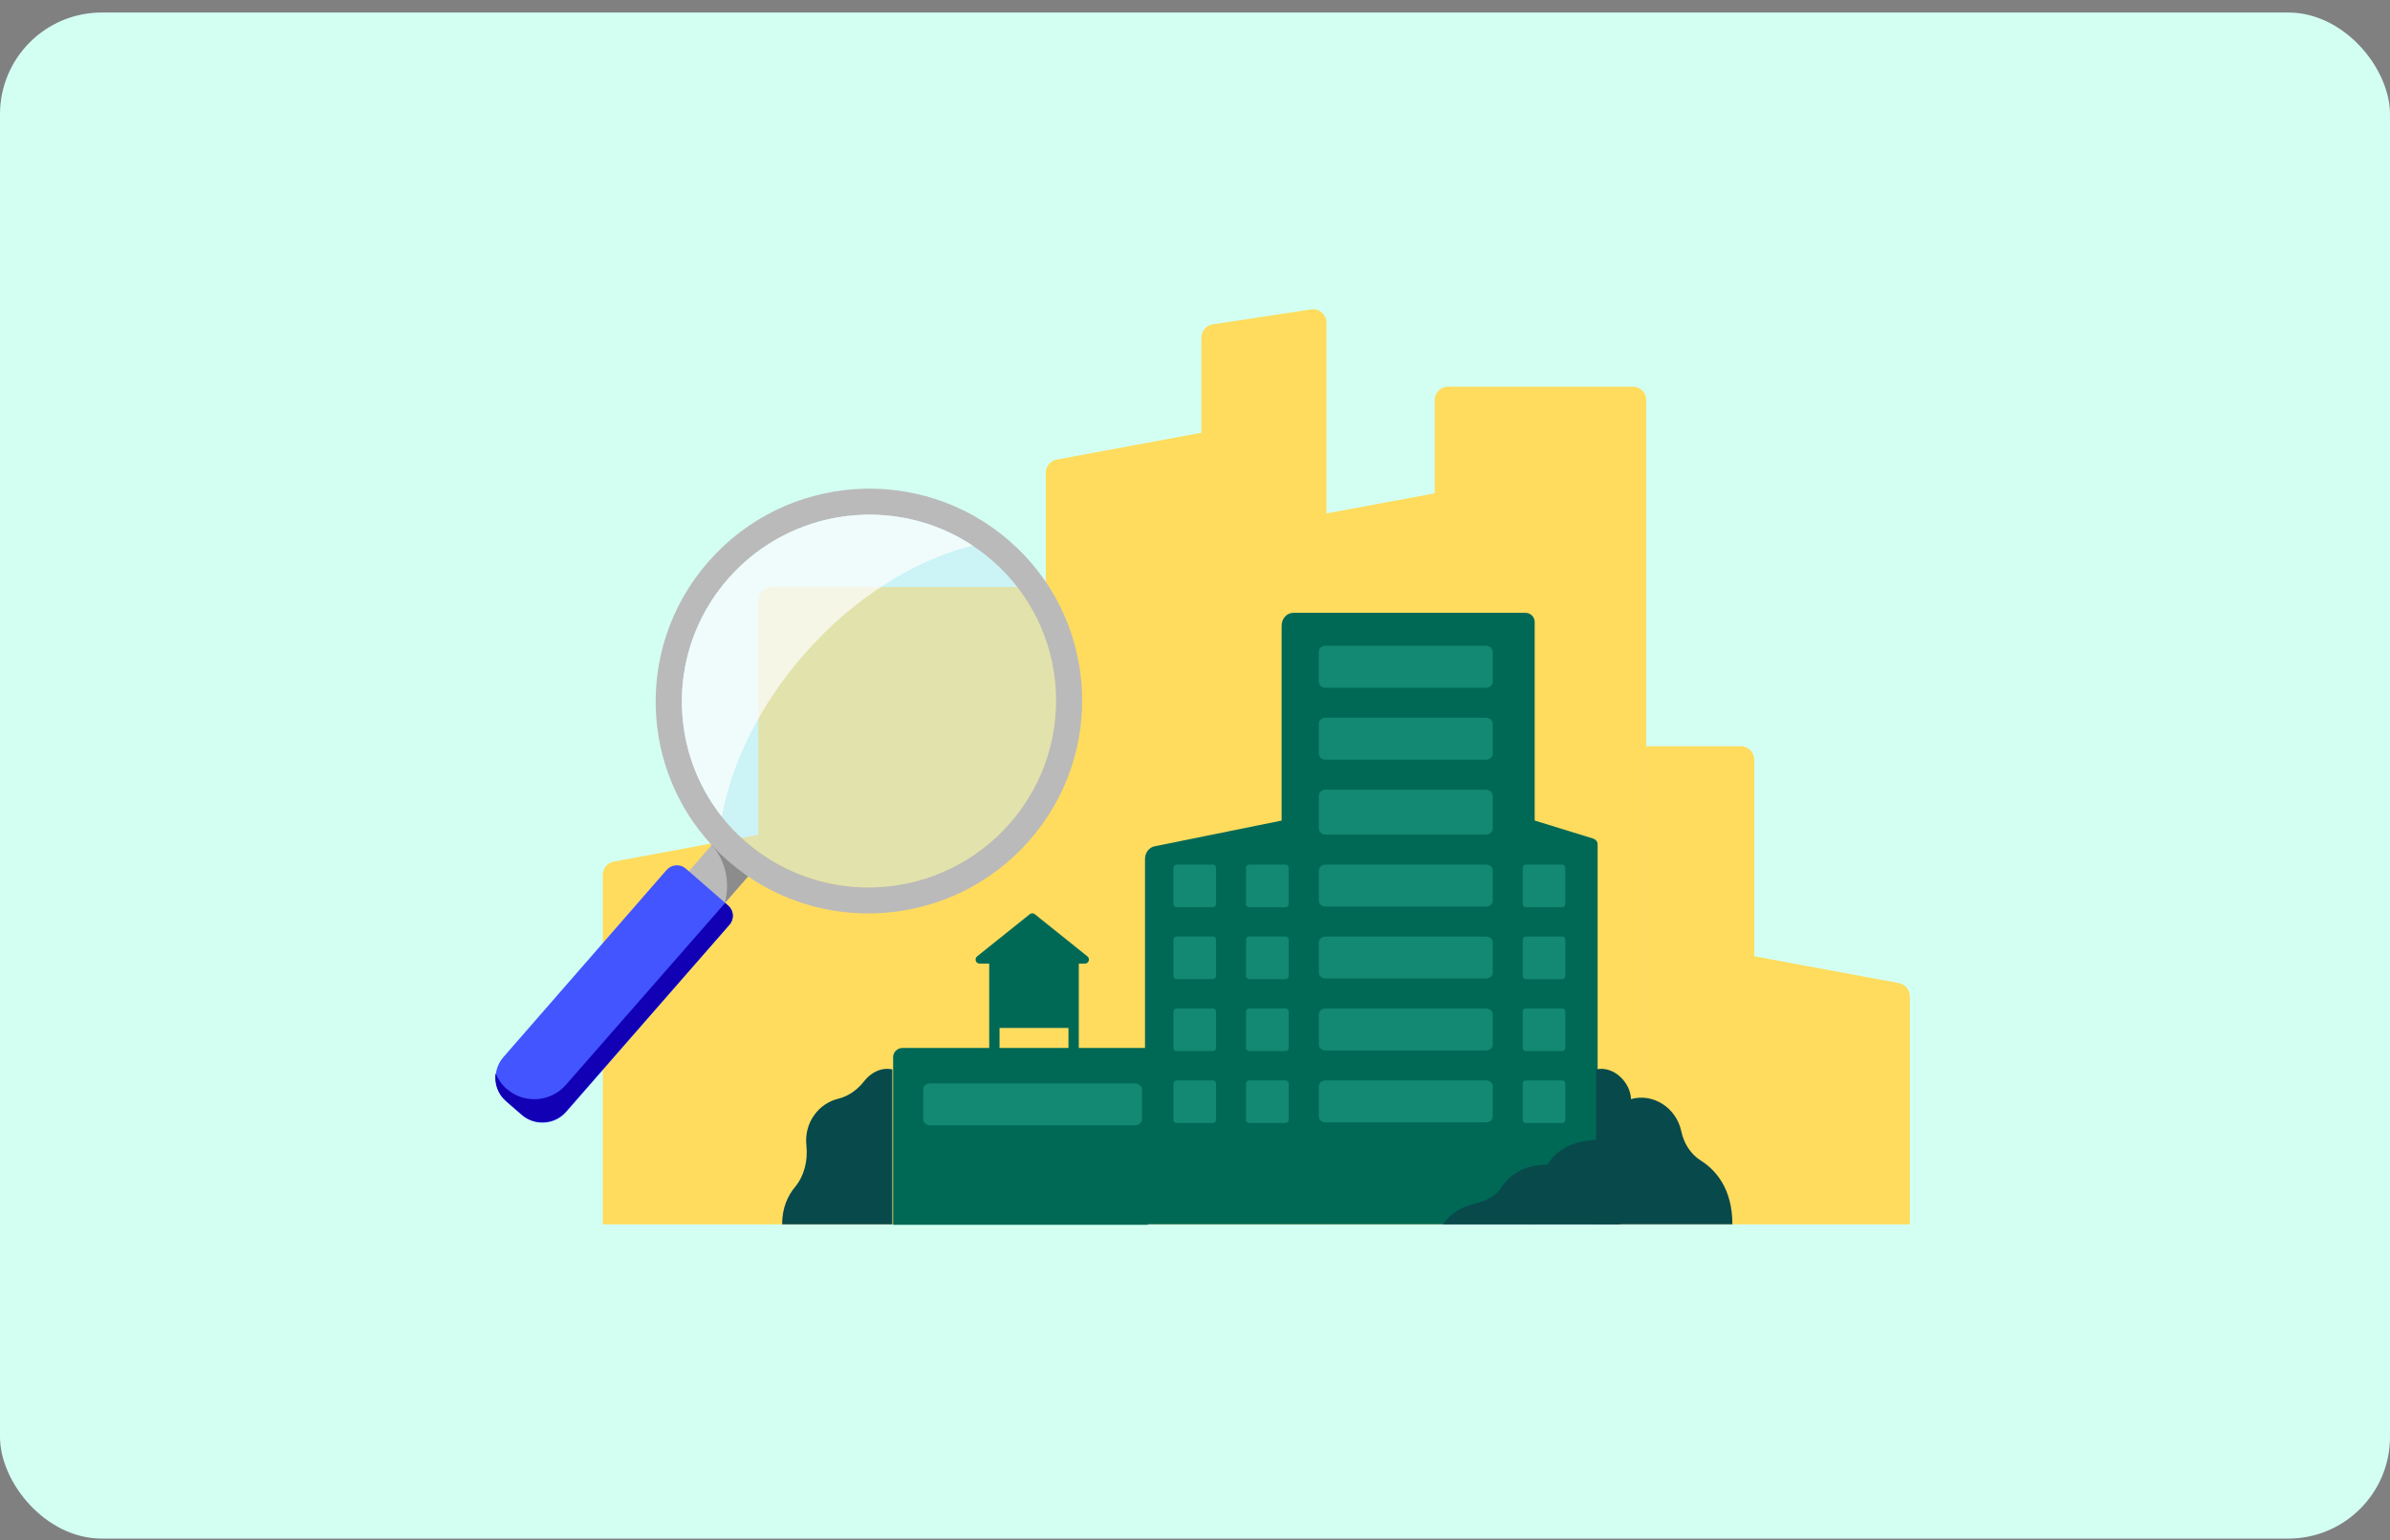 <svg width="180" height="116" viewBox="0 0 180 116" fill="none" xmlns="http://www.w3.org/2000/svg">
<rect x="0" y="0" width="180" height="116" fill="#808080" stroke="none"/>
<rect y="0.943" width="180" height="114.943" rx="7.663" fill="#D3FFF3"/>
<path d="M45.4 92.216V65.885C45.4 65.401 45.746 64.985 46.221 64.895L57.119 62.876V45.218C57.119 44.662 57.57 44.213 58.123 44.213H78.822V92.216H45.4Z" fill="#FFDC5E"/>
<path d="M143.839 92.217V75.034C143.839 74.551 143.493 74.135 143.019 74.045L132.12 72.025V57.211C132.12 56.656 131.67 56.207 131.117 56.207H123.989V92.219H143.839V92.217Z" fill="#FFDC5E"/>
<path d="M78.762 92.217V35.603C78.762 35.12 79.108 34.704 79.582 34.614L90.481 32.594V25.424C90.481 24.927 90.844 24.504 91.334 24.43L98.744 23.304C99.352 23.212 99.9 23.683 99.9 24.297V92.217H78.762Z" fill="#FFDC5E"/>
<path d="M96.338 92.218V39.329L108.056 37.157V30.126C108.056 29.57 108.507 29.121 109.06 29.121H122.982C123.537 29.121 123.986 29.572 123.986 30.126V92.218H96.335H96.338Z" fill="#FFDC5E"/>
<g clip-path="url(#clip0_3140_10030)">
<path d="M86.235 92.212V64.692C86.235 64.228 86.538 63.827 86.955 63.743L96.524 61.805V47.122C96.524 46.59 96.919 46.157 97.407 46.157H114.888C115.271 46.157 115.583 46.467 115.583 46.849V92.212H86.234H86.235Z" fill="#006956"/>
<path d="M67.967 78.932H86.455V92.252H67.265V79.629C67.265 79.244 67.58 78.932 67.967 78.932Z" fill="#006956"/>
<path fill-rule="evenodd" clip-rule="evenodd" d="M77.937 68.857C77.823 68.767 77.665 68.767 77.555 68.857L73.59 72.034C73.367 72.215 73.491 72.579 73.782 72.579H74.501V80.976H75.28V77.423H80.47V80.976H81.249V77.423V72.579H81.708C81.995 72.579 82.124 72.216 81.898 72.034L77.936 68.857H77.937Z" fill="#006956"/>
<path d="M99.83 73.7H111.918C112.196 73.7 112.421 73.503 112.421 73.26V70.979C112.421 70.736 112.196 70.539 111.918 70.539H99.83C99.552 70.539 99.327 70.736 99.327 70.979V73.26C99.327 73.503 99.552 73.7 99.83 73.7Z" fill="#138872"/>
<path d="M94.078 84.586H96.82C96.95 84.586 97.055 84.481 97.055 84.351V81.609C97.055 81.48 96.95 81.375 96.82 81.375H94.078C93.949 81.375 93.844 81.48 93.844 81.609V84.351C93.844 84.481 93.949 84.586 94.078 84.586Z" fill="#138872"/>
<path d="M88.61 84.584H91.352C91.482 84.584 91.587 84.479 91.587 84.35V81.608C91.587 81.479 91.482 81.374 91.352 81.374H88.61C88.481 81.374 88.376 81.479 88.376 81.608V84.35C88.376 84.479 88.481 84.584 88.61 84.584Z" fill="#138872"/>
<path d="M94.078 73.747H96.82C96.95 73.747 97.055 73.642 97.055 73.512V70.77C97.055 70.641 96.95 70.536 96.82 70.536H94.078C93.949 70.536 93.844 70.641 93.844 70.77V73.512C93.844 73.642 93.949 73.747 94.078 73.747Z" fill="#138872"/>
<path d="M88.61 73.747H91.352C91.482 73.747 91.587 73.642 91.587 73.513V70.771C91.587 70.641 91.482 70.537 91.352 70.537H88.61C88.481 70.537 88.376 70.641 88.376 70.771V73.513C88.376 73.642 88.481 73.747 88.61 73.747Z" fill="#138872"/>
<path d="M94.076 68.331H96.819C96.948 68.331 97.053 68.226 97.053 68.097V65.355C97.053 65.226 96.948 65.121 96.819 65.121H94.076C93.947 65.121 93.842 65.226 93.842 65.355V68.097C93.842 68.226 93.947 68.331 94.076 68.331Z" fill="#138872"/>
<path d="M88.61 68.33H91.352C91.481 68.33 91.586 68.225 91.586 68.096V65.354C91.586 65.225 91.481 65.12 91.352 65.12H88.61C88.48 65.12 88.375 65.225 88.375 65.354V68.096C88.375 68.225 88.48 68.33 88.61 68.33Z" fill="#138872"/>
<path d="M94.078 79.165H96.82C96.95 79.165 97.055 79.06 97.055 78.931V76.189C97.055 76.06 96.95 75.955 96.82 75.955H94.078C93.949 75.955 93.844 76.06 93.844 76.189V78.931C93.844 79.06 93.949 79.165 94.078 79.165Z" fill="#138872"/>
<path d="M88.612 79.167H91.354C91.483 79.167 91.588 79.062 91.588 78.933V76.191C91.588 76.061 91.483 75.956 91.354 75.956H88.612C88.482 75.956 88.377 76.061 88.377 76.191V78.933C88.377 79.062 88.482 79.167 88.612 79.167Z" fill="#138872"/>
<path d="M99.831 68.281H111.919C112.197 68.281 112.422 68.084 112.422 67.841V65.559C112.422 65.317 112.197 65.12 111.919 65.12H99.831C99.553 65.12 99.328 65.317 99.328 65.559V67.841C99.328 68.084 99.553 68.281 99.831 68.281Z" fill="#138872"/>
<path d="M99.83 79.118H111.918C112.196 79.118 112.421 78.921 112.421 78.679V76.397C112.421 76.154 112.196 75.957 111.918 75.957H99.83C99.552 75.957 99.327 76.154 99.327 76.397V78.679C99.327 78.921 99.552 79.118 99.83 79.118Z" fill="#138872"/>
<path d="M99.83 84.536H111.918C112.196 84.536 112.421 84.339 112.421 84.097V81.815C112.421 81.572 112.196 81.375 111.918 81.375H99.83C99.552 81.375 99.327 81.572 99.327 81.815V84.097C99.327 84.339 99.552 84.536 99.83 84.536Z" fill="#138872"/>
<path d="M70.095 84.761H85.44C85.753 84.761 86.008 84.564 86.008 84.321V82.04C86.008 81.797 85.753 81.6 85.44 81.6H70.095C69.781 81.6 69.527 81.797 69.527 82.04V84.321C69.527 84.564 69.781 84.761 70.095 84.761Z" fill="#138872"/>
<path d="M99.831 62.863H111.919C112.197 62.863 112.422 62.652 112.422 62.392V59.947C112.422 59.687 112.197 59.476 111.919 59.476H99.831C99.553 59.476 99.328 59.687 99.328 59.947V62.392C99.328 62.652 99.553 62.863 99.831 62.863Z" fill="#138872"/>
<path d="M99.83 57.22H111.918C112.196 57.22 112.421 57.023 112.421 56.781V54.499C112.421 54.256 112.196 54.059 111.918 54.059H99.83C99.552 54.059 99.327 54.256 99.327 54.499V56.781C99.327 57.023 99.552 57.22 99.83 57.22Z" fill="#138872"/>
<path d="M99.829 51.8H111.917C112.195 51.8 112.42 51.603 112.42 51.361V49.079C112.42 48.836 112.195 48.639 111.917 48.639H99.829C99.551 48.639 99.326 48.836 99.326 49.079V51.361C99.326 51.603 99.551 51.8 99.829 51.8Z" fill="#138872"/>
<path d="M115.356 61.733L119.944 63.147C120.174 63.217 120.323 63.385 120.323 63.572V92.212H115.356V61.733Z" fill="#006956"/>
<path d="M114.914 84.584H117.656C117.786 84.584 117.891 84.479 117.891 84.35V81.608C117.891 81.478 117.786 81.373 117.656 81.373H114.914C114.785 81.373 114.68 81.478 114.68 81.608V84.35C114.68 84.479 114.785 84.584 114.914 84.584Z" fill="#138872"/>
<path d="M114.914 79.166H117.656C117.786 79.166 117.891 79.061 117.891 78.932V76.19C117.891 76.061 117.786 75.956 117.656 75.956H114.914C114.785 75.956 114.68 76.061 114.68 76.19V78.932C114.68 79.061 114.785 79.166 114.914 79.166Z" fill="#138872"/>
<path d="M114.914 73.751H117.656C117.786 73.751 117.891 73.646 117.891 73.516V70.775C117.891 70.645 117.786 70.54 117.656 70.54H114.914C114.785 70.54 114.68 70.645 114.68 70.775V73.516C114.68 73.646 114.785 73.751 114.914 73.751Z" fill="#138872"/>
<path d="M114.914 68.331H117.656C117.785 68.331 117.89 68.226 117.89 68.097V65.355C117.89 65.225 117.785 65.121 117.656 65.121H114.914C114.784 65.121 114.68 65.225 114.68 65.355V68.097C114.68 68.226 114.784 68.331 114.914 68.331Z" fill="#138872"/>
</g>
<path d="M54.242 62.914L56.97 65.29L54.144 68.532L51.417 66.156L54.242 62.914Z" fill="#BABABA"/>
<path d="M53.593 63.657C53.593 63.657 55.271 65.235 54.6 68.005L56.973 65.288L54.242 62.913L53.598 63.651L53.593 63.657Z" fill="#8C8C8C"/>
<path d="M54.838 68.198L51.651 65.423C51.225 65.052 50.576 65.098 50.204 65.525L37.911 79.624C37.054 80.607 37.155 82.103 38.136 82.957L39.312 83.981C40.294 84.835 41.791 84.73 42.648 83.747L54.94 69.648C55.312 69.221 55.269 68.573 54.843 68.202L54.838 68.198Z" fill="#4255FF"/>
<path d="M38.176 82.025C39.488 83.161 41.471 83.019 42.616 81.716L54.611 68.01L54.841 68.209C55.267 68.578 55.315 69.224 54.937 69.649L42.623 83.721C41.762 84.706 40.268 84.805 39.288 83.956L38.112 82.937C37.486 82.398 37.219 81.599 37.325 80.84C37.503 81.286 37.786 81.697 38.176 82.031L38.176 82.025Z" fill="#1200B4"/>
<path d="M56.171 63.4C62.032 68.485 70.936 67.861 76.052 62.008C81.173 56.156 80.571 47.288 74.71 42.209C68.849 37.123 59.945 37.748 54.829 43.6C49.714 49.452 50.31 58.32 56.171 63.4ZM76.008 40.728C82.69 46.522 83.37 56.631 77.535 63.297C71.699 69.964 61.549 70.675 54.873 64.88C48.191 59.086 47.511 48.977 53.346 42.311C59.182 35.639 69.332 34.933 76.008 40.728Z" fill="#BABABA"/>
<path opacity="0.5" d="M65.456 66.841C57.675 66.867 51.363 60.606 51.358 52.856C51.352 45.105 57.656 38.801 65.438 38.774C73.219 38.748 79.531 45.009 79.536 52.759C79.541 60.51 73.237 66.814 65.456 66.841Z" fill="#C7E9FA"/>
<path opacity="0.7" d="M54.836 43.592C59.545 38.211 67.451 37.249 73.252 41.088C68.877 42.191 64.297 45.013 60.562 49.278C57.216 53.101 55.123 57.426 54.363 61.499C50.256 56.307 50.304 48.772 54.836 43.592Z" fill="white"/>
<path d="M120.21 80.549C121.527 80.247 122.809 81.536 122.836 82.785C124.482 82.307 126.248 83.427 126.623 85.2C126.819 86.122 127.332 86.932 128.088 87.409C129.182 88.098 130.473 89.489 130.473 92.211H120.21V80.549Z" fill="#08494B"/>
<path d="M122.043 85.976C122.043 85.976 118.115 85.119 116.535 87.727C116.535 87.727 114.344 87.55 113.123 89.365C111.901 91.18 110.213 90.095 108.674 92.211H122.043V85.978V85.976Z" fill="#08494B"/>
<path d="M67.205 80.549C66.393 80.363 65.594 80.781 65.093 81.422C64.581 82.079 63.903 82.57 63.129 82.756C61.706 83.099 60.543 84.503 60.733 86.286C60.854 87.415 60.574 88.562 59.873 89.41C59.349 90.045 58.896 90.959 58.91 92.218H67.205V80.548V80.549Z" fill="#08494B"/>
<defs>
<clipPath id="clip0_3140_10030">
<rect width="54.861" height="46.101" fill="white" transform="translate(67.269 46.157)"/>
</clipPath>
</defs>
</svg>
